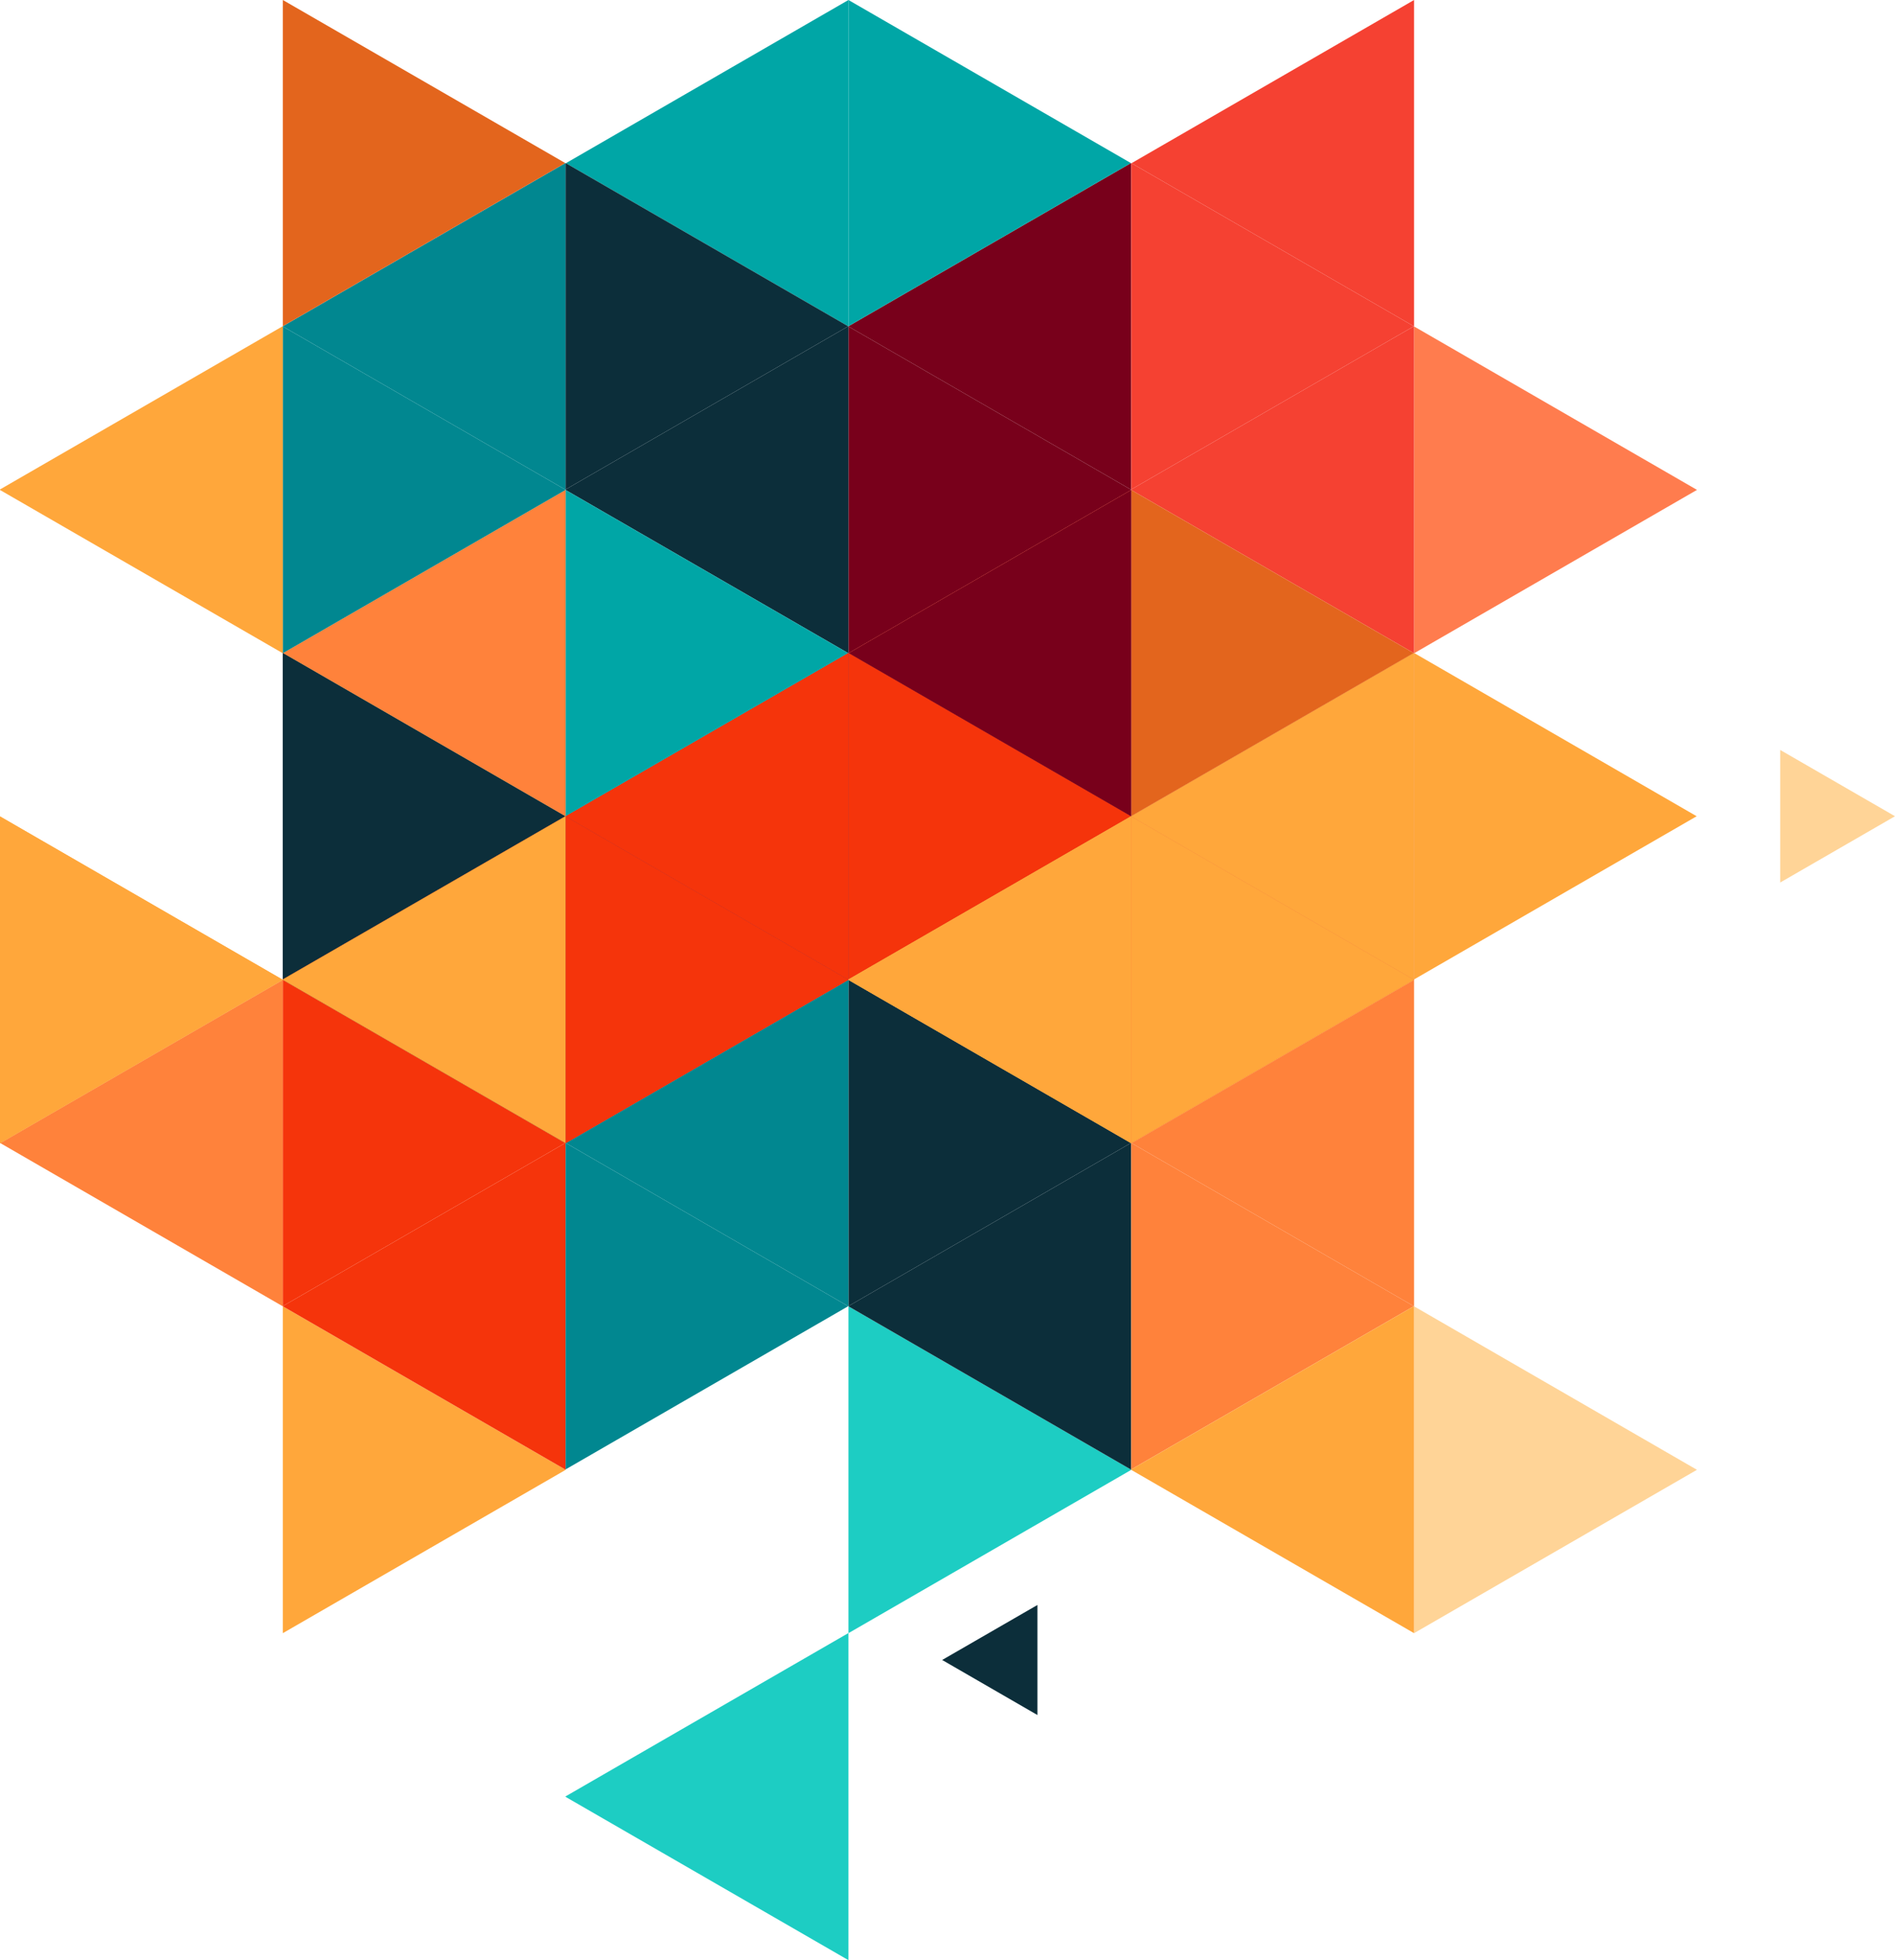 <svg xmlns="http://www.w3.org/2000/svg" viewBox="0 0 332.32 343.65"><defs><style>.cls-1{fill:#ffa73b;}.cls-2{fill:#0c2e3a;}.cls-3{fill:#78001b;}.cls-4{fill:#f5340b;}.cls-5{fill:#ff823b;}.cls-6{fill:#018790;}.cls-7{fill:#e3651d;}.cls-8{fill:#00a6a6;}.cls-9{fill:#1dcdc3;}.cls-10{fill:none;}.cls-11{fill:#ffd497;}.cls-12{fill:#ff7c4e;}.cls-13{fill:#f54132;}</style></defs><title>Asset 1</title><g id="Layer_2"><g id="Layer_1-2"><g><polygon class="cls-1" points="0 200.43 0 143.13 49.59 171.77 49.59 171.79 0 200.43"/><polygon class="cls-2" points="49.59 171.71 49.59 114.53 49.65 114.5 99.16 143.1 49.59 171.71"/><polygon class="cls-3" points="49.59 171.79 49.59 171.71 99.16 143.1 99.19 143.13 99.19 200.43 49.59 171.79"/><polygon class="cls-1" points="49.6 286.32 49.6 229.02 99.19 257.67 99.19 257.69 49.6 286.32"/><polygon class="cls-4" points="49.6 229.02 49.6 228.98 99.13 200.39 99.19 200.43 99.19 257.67 49.6 229.02"/><polygon class="cls-4" points="49.6 228.98 49.6 171.79 99.13 200.39 49.6 228.98"/><polygon class="cls-5" points="0.05 200.4 49.6 171.79 49.6 228.98 49.56 229 0.05 200.4"/><polygon class="cls-6" points="49.6 114.53 49.6 57.23 99.19 85.87 99.19 85.9 49.6 114.53"/><polygon class="cls-6" points="49.6 57.23 49.6 57.19 99.13 28.59 99.19 28.63 99.19 85.87 49.6 57.23"/><polygon class="cls-7" points="49.6 57.19 49.6 0 99.13 28.59 49.6 57.19"/><polygon class="cls-1" points="0 85.9 0 85.81 49.56 57.2 49.6 57.23 49.6 114.53 0 85.9"/><polygon class="cls-1" points="0 200.43 0 143.13 49.59 171.77 49.59 171.79 0 200.43"/><polygon class="cls-8" points="49.65 114.5 99.19 85.9 99.19 143.08 99.16 143.1 49.65 114.5"/><polygon class="cls-2" points="49.59 171.71 49.59 114.53 49.65 114.5 99.16 143.1 49.59 171.71"/><polygon class="cls-1" points="49.59 171.79 49.59 171.71 99.16 143.1 99.19 143.13 99.19 200.43 49.59 171.79"/><polygon class="cls-3" points="99.19 200.43 99.19 143.13 148.79 171.77 148.79 171.79 99.19 200.43"/><polygon class="cls-3" points="99.19 143.13 99.19 143.08 148.72 114.49 148.79 114.53 148.79 171.77 99.19 143.13"/><polygon class="cls-3" points="49.59 171.79 49.59 171.71 99.16 143.1 99.19 143.13 99.19 200.43 49.59 171.79"/><polygon class="cls-3" points="148.79 171.71 148.79 114.53 148.84 114.5 198.35 143.1 148.79 171.71"/><polygon class="cls-4" points="148.79 171.79 148.79 171.71 198.35 143.1 198.38 143.13 198.38 200.43 148.79 171.79"/><polygon class="cls-9" points="148.79 286.32 148.79 229.02 198.38 257.67 198.38 257.69 148.79 286.32"/><polygon class="cls-2" points="148.79 229.02 148.79 228.98 198.32 200.39 198.38 200.43 198.38 257.67 148.79 229.02"/><polygon class="cls-2" points="165.24 291.03 165.24 291.01 181.91 281.39 181.93 281.4 181.93 300.67 165.24 291.03"/><polygon class="cls-2" points="148.79 228.98 148.79 171.79 198.32 200.39 148.79 228.98"/><polygon class="cls-6" points="99.24 200.4 148.79 171.79 148.79 228.98 148.75 229 99.24 200.4"/><polygon class="cls-6" points="99.19 257.61 99.19 200.43 99.24 200.4 148.75 229 99.19 257.61"/><polygon class="cls-9" points="99.19 315.02 99.19 314.93 148.75 286.32 148.79 286.35 148.79 343.65 99.19 315.02"/><polygon class="cls-3" points="148.79 114.53 148.79 57.23 198.38 85.87 198.38 85.9 148.79 114.53"/><polygon class="cls-3" points="148.79 57.23 148.79 57.19 198.32 28.59 198.38 28.63 198.38 85.87 148.79 57.23"/><polygon class="cls-8" points="148.79 57.19 148.79 0 198.32 28.59 148.79 57.19"/><polygon class="cls-8" points="99.24 28.61 148.79 0 148.79 57.19 148.75 57.2 99.24 28.61"/><polygon class="cls-2" points="99.19 85.81 99.19 28.63 99.24 28.61 148.75 57.2 99.19 85.81"/><polygon class="cls-2" points="99.19 85.9 99.19 85.81 148.75 57.2 148.79 57.23 148.79 114.53 99.19 85.9"/><polygon class="cls-4" points="99.19 200.43 99.19 143.13 148.79 171.77 148.79 171.79 99.19 200.43"/><polygon class="cls-4" points="99.19 143.13 99.19 143.08 148.72 114.49 148.79 114.53 148.79 171.77 99.19 143.13"/><polygon class="cls-8" points="99.19 143.08 99.19 85.9 148.72 114.49 99.19 143.08"/><polygon class="cls-5" points="49.65 114.5 99.19 85.9 99.19 143.08 99.16 143.1 49.65 114.5"/><polygon class="cls-1" points="49.59 171.79 49.59 171.71 99.16 143.1 99.19 143.13 99.19 200.43 49.59 171.79"/><polygon class="cls-4" points="148.84 114.5 198.38 85.9 198.38 143.08 198.35 143.1 148.84 114.5"/><polygon class="cls-4" points="148.79 171.71 148.79 114.53 148.84 114.5 198.35 143.1 148.79 171.71"/><polygon class="cls-10" points="148.79 171.79 148.79 171.71 198.35 143.1 198.38 143.13 198.38 200.43 148.79 171.79"/><polygon class="cls-4" points="198.38 200.43 198.38 143.13 247.98 171.77 247.98 171.79 198.38 200.43"/><polygon class="cls-7" points="198.38 143.13 198.38 143.08 247.91 114.49 247.98 114.53 247.98 171.77 198.38 143.13"/><polygon class="cls-1" points="148.79 171.79 148.79 171.71 198.35 143.1 198.38 143.13 198.38 200.43 148.79 171.79"/><polygon class="cls-1" points="247.98 171.71 247.98 114.53 248.03 114.5 297.54 143.1 247.98 171.71"/><polygon class="cls-11" points="312.19 154.72 312.19 131.5 312.21 131.49 332.32 143.1 312.19 154.72"/><polygon class="cls-11" points="247.98 286.32 247.98 229.02 297.57 257.67 297.57 257.69 247.98 286.32"/><polygon class="cls-5" points="198.43 200.4 247.98 171.79 247.98 228.98 247.94 229 198.43 200.4"/><polygon class="cls-5" points="198.38 257.61 198.38 200.43 198.43 200.4 247.94 229 198.38 257.61"/><polygon class="cls-1" points="198.38 257.69 198.38 257.61 247.94 229 247.98 229.02 247.98 286.32 198.38 257.69"/><polygon class="cls-12" points="247.98 114.53 247.98 57.23 297.57 85.87 297.57 85.9 247.98 114.53"/><polygon class="cls-13" points="198.43 28.61 247.98 0 247.98 57.19 247.94 57.2 198.43 28.61"/><polygon class="cls-13" points="198.38 85.81 198.38 28.63 198.43 28.61 247.94 57.2 198.38 85.81"/><polygon class="cls-13" points="198.38 85.9 198.38 85.81 247.94 57.2 247.98 57.23 247.98 114.53 198.38 85.9"/><polygon class="cls-1" points="198.38 200.43 198.38 143.13 247.98 171.77 247.98 171.79 198.38 200.43"/><polygon class="cls-1" points="198.38 143.13 198.38 143.08 247.91 114.49 247.98 114.53 247.98 171.77 198.38 143.13"/><polygon class="cls-7" points="198.38 143.08 198.38 85.9 247.91 114.49 198.38 143.08"/><polygon class="cls-3" points="148.84 114.5 198.38 85.9 198.38 143.08 198.35 143.1 148.84 114.5"/><polygon class="cls-1" points="148.79 171.79 148.79 171.71 198.35 143.1 198.38 143.13 198.38 200.43 148.79 171.79"/></g></g></g></svg>